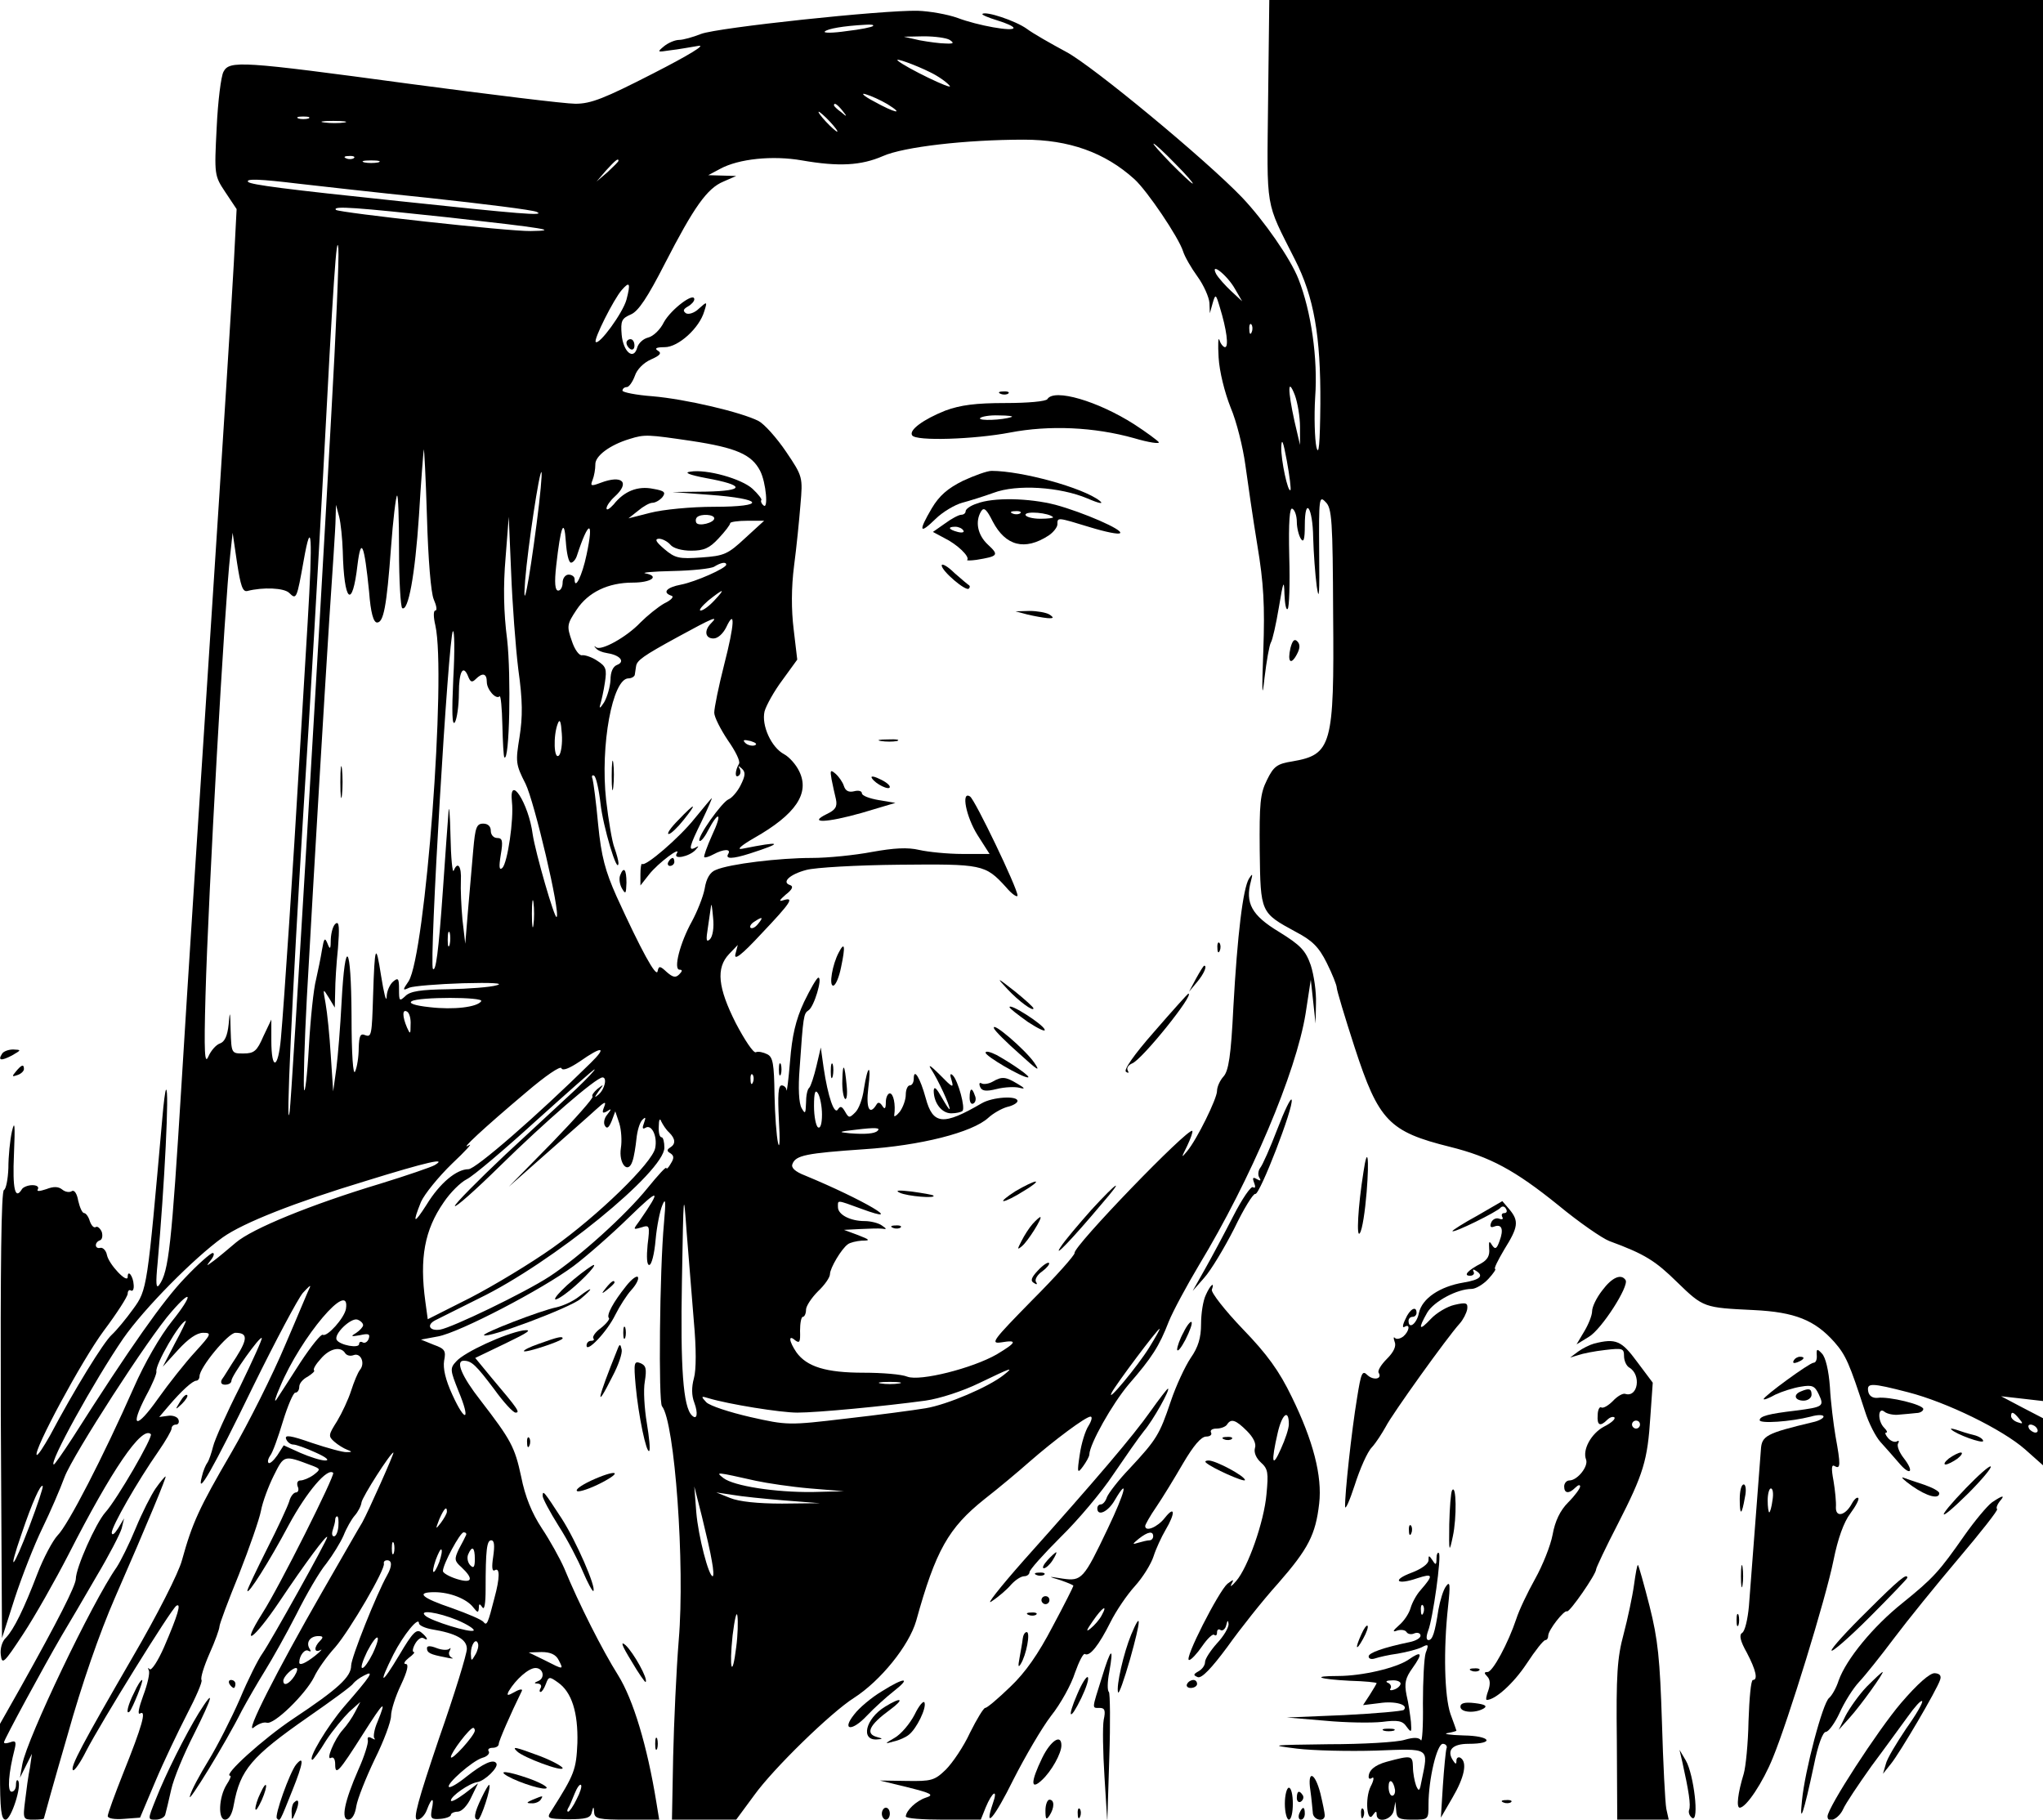 <?xml version="1.0" standalone="no"?>
<!DOCTYPE svg PUBLIC "-//W3C//DTD SVG 20010904//EN"
 "http://www.w3.org/TR/2001/REC-SVG-20010904/DTD/svg10.dtd">
<svg version="1.0" xmlns="http://www.w3.org/2000/svg"
 width="512pt" height="456pt" viewBox="0 0 512 456"
 preserveAspectRatio="xMidYMid meet">

<g transform="translate(0,456) scale(0.1,-0.1)"
fill="#000000" stroke="none">
<path d="M3178 4308 c-3 -279 -8 -249 67 -398 48 -94 65 -192 64 -362 -1 -102
-4 -133 -10 -108 -4 19 -6 76 -3 125 7 96 -10 215 -42 296 -20 51 -86 146
-141 204 -91 95 -375 330 -441 365 -39 21 -83 46 -99 58 -28 20 -103 45 -111
37 -2 -2 14 -9 37 -16 23 -7 41 -15 41 -19 0 -10 -90 6 -140 25 -25 9 -70 17
-100 18 -88 2 -501 -42 -543 -58 -20 -8 -45 -15 -55 -15 -10 0 -27 -7 -38 -16
-18 -15 -17 -15 16 -10 19 2 51 8 70 11 21 4 -23 -23 -113 -69 -123 -63 -156
-76 -195 -76 -26 0 -213 23 -416 50 -422 57 -451 59 -466 30 -6 -11 -14 -74
-17 -140 -6 -118 -6 -120 22 -162 l28 -42 -7 -135 c-4 -75 -29 -473 -56 -886
-27 -412 -61 -939 -75 -1170 -25 -405 -32 -472 -56 -505 -8 -11 -9 4 -4 55 17
190 30 443 21 434 -2 -2 -6 -33 -9 -69 -38 -428 -38 -432 -73 -480 -18 -25
-42 -54 -54 -65 -20 -18 -93 -136 -155 -253 -16 -28 -30 -50 -33 -48 -9 10
113 237 168 311 33 44 60 86 60 93 0 7 4 11 8 8 5 -3 8 4 7 14 -1 22 -15 40
-15 20 0 -18 -47 31 -52 55 -2 11 -10 19 -16 18 -15 -4 -16 14 -1 19 5 2 7 11
4 21 -4 9 -11 15 -15 12 -5 -3 -11 4 -15 15 -3 11 -10 20 -14 20 -5 0 -11 14
-15 31 -3 18 -10 28 -16 24 -6 -4 -17 -2 -24 4 -10 8 -22 8 -40 1 -18 -6 -25
-6 -21 0 3 6 -3 10 -14 10 -11 0 -23 -5 -26 -10 -17 -28 -24 -1 -20 88 3 72 2
87 -5 57 -5 -22 -9 -63 -9 -92 -1 -28 -6 -53 -11 -55 -7 -2 -9 -193 -8 -563
l3 -560 32 100 c18 55 49 134 69 175 20 41 45 99 56 129 21 55 211 350 268
414 53 61 54 42 1 -24 -29 -36 -69 -105 -96 -167 -76 -172 -165 -345 -191
-370 -12 -13 -35 -56 -50 -95 -34 -89 -59 -140 -79 -161 -10 -9 -15 -28 -13
-43 3 -26 8 -21 56 52 29 44 80 134 114 200 108 212 184 323 206 301 6 -7 -85
-164 -114 -196 -24 -27 -74 -139 -74 -167 -1 -18 -44 -103 -138 -271 l-52 -92
0 -120 c0 -95 3 -120 14 -120 14 0 42 87 31 98 -3 3 -5 -2 -5 -11 0 -10 -5
-17 -11 -17 -11 0 -8 46 8 108 4 17 2 21 -11 16 -9 -3 -16 -4 -16 0 0 6 98
187 144 266 18 30 58 98 88 150 31 52 59 106 63 120 l6 25 -15 -25 c-9 -14
-15 -19 -16 -11 0 16 64 128 117 204 18 26 33 52 33 57 0 6 5 10 11 10 6 0 9
6 6 13 -2 6 -14 11 -26 9 l-22 -3 23 27 c33 39 61 64 70 64 4 0 8 5 8 11 0 22
72 109 90 109 31 0 31 -15 2 -61 -16 -24 -31 -50 -36 -56 -4 -8 -1 -13 8 -13
9 0 16 4 16 10 0 12 71 112 76 107 2 -2 -23 -57 -55 -123 -33 -65 -63 -132
-67 -149 -4 -16 -10 -34 -14 -40 -4 -5 -11 -21 -14 -35 -15 -56 28 19 128 225
57 116 113 221 125 235 13 14 20 21 18 15 -3 -5 -30 -71 -62 -145 -31 -74 -92
-196 -135 -270 -81 -139 -98 -176 -124 -270 -8 -31 -63 -139 -122 -240 -128
-221 -159 -279 -151 -286 3 -3 18 18 33 48 36 70 213 356 226 364 13 8 4 -23
-31 -104 -15 -34 -31 -59 -36 -55 -4 5 -5 3 -2 -3 3 -6 -3 -34 -14 -63 -11
-30 -15 -49 -8 -45 17 10 5 -32 -42 -149 -21 -53 -39 -102 -39 -108 0 -6 17
-9 41 -7 l40 3 38 90 c21 50 57 125 79 168 23 44 40 83 37 87 -3 5 6 34 20 66
14 31 25 62 25 68 0 6 22 65 49 131 26 66 51 138 55 159 4 22 19 62 32 88 26
52 25 52 94 26 24 -9 24 -10 6 -24 -11 -8 -26 -14 -33 -14 -7 0 -10 -6 -7 -15
4 -8 1 -15 -4 -15 -6 0 -14 -10 -17 -22 -4 -13 -29 -67 -56 -120 -27 -54 -49
-100 -49 -104 0 -14 55 73 104 165 45 83 97 144 111 130 5 -6 -134 -284 -177
-351 -58 -92 -22 -67 42 28 65 97 120 171 120 162 0 -8 -141 -261 -162 -291
-11 -15 -37 -67 -57 -115 -21 -48 -56 -117 -78 -153 -22 -36 -44 -76 -47 -90
-8 -25 89 132 130 214 14 26 40 71 58 100 18 29 54 93 79 142 25 50 58 107 75
127 16 21 35 52 43 70 7 18 20 41 28 50 8 9 16 24 17 33 2 14 73 125 80 125 3
0 -63 -148 -78 -175 -7 -11 -52 -90 -101 -175 -112 -195 -196 -360 -171 -339
11 9 25 14 32 12 18 -7 98 72 119 114 8 18 32 52 53 75 37 43 127 197 122 210
-1 5 3 8 8 8 13 0 13 -15 0 -38 -26 -46 -90 -206 -90 -226 0 -28 -32 -58 -145
-133 -75 -50 -178 -143 -158 -143 3 0 -1 -10 -9 -22 -20 -32 -22 -88 -4 -88
10 0 18 14 22 38 16 87 44 120 186 219 59 41 110 78 113 84 4 5 15 14 27 20
28 15 18 0 -49 -77 -43 -50 -93 -134 -80 -134 2 0 18 21 34 48 17 26 44 58 58
72 l28 25 -13 -25 c-7 -14 -21 -34 -31 -45 -21 -23 -44 -79 -29 -70 6 3 10 -4
10 -16 0 -30 9 -20 70 76 52 82 60 89 36 30 -8 -18 -11 -37 -8 -41 4 -4 1 -4
-6 0 -9 5 -12 3 -10 -6 1 -7 -9 -40 -24 -73 -35 -80 -44 -125 -25 -125 9 0 17
13 20 34 3 18 24 71 46 117 23 46 41 95 41 109 0 14 11 49 25 78 16 34 20 52
12 52 -7 0 -3 7 7 15 11 8 17 15 13 15 -4 0 -3 9 3 20 6 11 15 18 21 15 14 -9
11 1 -5 14 -12 10 -22 0 -55 -56 -46 -77 -54 -77 -15 1 25 49 64 97 64 78 0
-5 15 -12 32 -15 61 -10 88 -25 88 -49 0 -13 -31 -114 -70 -225 -52 -154 -66
-203 -54 -203 8 0 19 11 24 25 12 32 19 32 12 0 -4 -22 -1 -25 22 -23 14 1 26
6 26 10 0 4 8 8 18 8 10 1 24 16 33 36 l17 35 -34 -26 c-19 -14 -34 -22 -34
-17 0 11 46 43 66 46 19 3 54 37 48 47 -7 12 -33 0 -76 -34 -21 -17 -40 -28
-43 -25 -7 7 58 65 84 73 12 3 19 11 16 16 -4 5 1 9 9 9 9 0 16 4 16 10 0 7
29 74 58 133 2 5 -6 4 -18 -3 -18 -10 -21 -10 -15 2 18 30 50 58 67 58 20 0
25 -26 6 -33 -10 -4 -10 -6 0 -6 7 -1 10 -5 7 -11 -3 -5 -4 -10 0 -10 3 0 9 9
13 20 7 19 9 19 30 4 35 -24 51 -76 49 -152 -3 -67 -7 -78 -64 -168 -14 -21
-13 -22 41 -23 44 0 56 3 59 17 4 16 5 16 6 0 1 -16 12 -18 82 -18 l81 0 -7
43 c-23 142 -58 258 -96 319 -39 62 -98 178 -135 268 -11 25 -36 70 -56 100
-25 38 -42 79 -52 130 -16 74 -25 91 -102 191 -47 60 -63 99 -42 99 20 0 31
-11 77 -72 23 -32 47 -58 53 -58 12 0 7 8 -59 86 l-42 51 77 37 c56 27 68 35
43 32 -46 -8 -146 -54 -167 -77 -17 -18 -16 -22 5 -75 31 -74 18 -82 -15 -10
-18 39 -24 67 -21 86 5 25 2 30 -26 40 l-32 13 43 8 c54 10 261 118 339 176
32 24 95 79 140 123 76 74 82 72 26 -9 -17 -23 -17 -23 4 -17 21 7 22 5 16
-43 -3 -31 -2 -51 4 -51 6 0 13 28 16 63 3 34 11 73 17 87 8 20 9 10 4 -45
-11 -119 -14 -448 -5 -459 32 -39 58 -398 42 -586 -6 -74 -12 -206 -14 -292
l-3 -158 81 0 80 0 45 61 c48 67 193 208 250 244 67 43 138 131 156 193 49
177 81 233 171 305 36 28 86 70 112 93 63 55 142 114 154 114 5 0 3 -10 -5
-23 -8 -12 -18 -44 -22 -72 -7 -46 -6 -49 8 -30 8 11 16 25 16 30 1 27 57 126
98 175 59 68 77 96 101 158 11 27 45 90 76 142 130 215 243 482 267 630 l13
85 6 -55 6 -55 1 51 c1 28 -5 70 -13 95 -13 37 -25 50 -80 84 -68 41 -85 72
-70 127 5 19 4 20 -5 6 -15 -25 -29 -141 -39 -321 -6 -123 -12 -161 -25 -175
-9 -10 -16 -26 -16 -36 0 -19 -50 -121 -75 -151 -15 -18 -15 -17 0 13 9 19 15
36 13 38 -10 9 -299 -290 -295 -306 1 -5 -47 -59 -107 -119 -98 -100 -105
-109 -77 -105 42 7 39 0 -11 -30 -61 -35 -192 -68 -224 -56 -14 6 -63 10 -110
10 -94 0 -142 15 -168 51 -19 28 -21 46 -3 30 11 -8 13 -4 12 24 0 19 3 35 7
35 4 0 8 8 8 18 0 9 14 30 30 46 17 16 30 35 30 43 0 15 29 64 45 75 5 4 21 8
35 9 22 0 21 2 -10 14 l-35 13 40 2 c22 1 47 2 55 1 13 -2 13 -1 0 8 -8 6 -28
11 -43 11 -36 0 -67 16 -67 35 0 18 -5 19 58 -4 119 -44 5 23 -140 83 -26 10
-36 20 -32 29 8 22 35 27 179 37 141 9 272 42 312 79 12 11 33 23 47 27 14 3
26 10 26 15 0 14 -63 10 -90 -6 -96 -56 -122 -54 -140 13 -14 51 -30 77 -30
49 0 -9 -4 -17 -10 -17 -5 0 -10 -10 -10 -23 0 -13 -7 -32 -15 -43 -8 -10 -15
-14 -14 -9 4 27 -2 55 -11 55 -5 0 -10 -10 -10 -22 0 -17 -3 -19 -9 -9 -6 9
-11 10 -15 2 -17 -27 -26 -8 -20 42 8 62 -1 61 -11 -2 -3 -24 -13 -51 -22 -59
-14 -14 -16 -14 -25 2 -8 14 -12 15 -18 6 -9 -15 -25 31 -36 105 l-7 50 -11
-47 c-6 -25 -14 -50 -18 -54 -5 -4 -8 -21 -8 -38 -1 -27 -2 -29 -11 -13 -7 12
-9 50 -5 100 9 131 10 137 22 145 14 8 36 82 25 82 -4 0 -20 -28 -36 -61 -21
-45 -30 -85 -35 -148 -4 -47 -8 -80 -9 -73 0 6 -6 12 -12 12 -9 0 -10 -25 -7
-87 3 -49 2 -74 -2 -58 -4 17 -8 71 -9 122 -1 77 -4 94 -18 101 -10 5 -23 8
-29 5 -6 -2 -28 31 -50 73 -45 89 -50 138 -17 173 l22 23 -6 -23 c-4 -17 15
-3 65 51 74 78 84 93 55 84 -12 -4 -10 0 6 14 17 13 20 21 11 24 -22 7 -1 27
41 38 22 6 126 12 232 13 209 2 216 1 268 -56 15 -18 29 -27 29 -21 0 18 -107
241 -119 248 -23 15 -10 -51 19 -97 l30 -47 -68 0 c-37 0 -86 5 -108 10 -30 7
-63 5 -119 -5 -42 -8 -110 -15 -151 -15 -81 0 -206 -15 -240 -30 -14 -5 -24
-21 -28 -47 -4 -21 -19 -58 -32 -82 -30 -54 -47 -121 -31 -121 8 0 7 -4 -1
-12 -9 -9 -16 -7 -31 6 -17 16 -20 16 -23 2 -3 -17 -41 52 -103 188 -28 63
-38 99 -46 180 -5 56 -12 107 -14 114 -3 7 -1 11 4 8 5 -3 12 -35 16 -70 6
-56 43 -181 45 -149 0 6 -5 24 -10 38 -6 15 -15 69 -21 120 -15 137 16 305 56
305 8 0 16 5 16 10 1 6 2 14 3 20 2 15 17 26 105 74 86 47 104 55 83 34 -18
-18 -15 -38 6 -38 11 0 24 12 32 28 23 49 21 8 -5 -93 -14 -55 -25 -109 -25
-121 0 -11 16 -42 34 -69 19 -27 32 -53 28 -59 -10 -17 -11 -37 -1 -30 5 3 6
11 3 17 -5 9 -4 9 5 1 10 -9 9 -18 -3 -42 -8 -16 -22 -32 -30 -35 -17 -7 -80
-96 -73 -104 3 -3 13 9 21 25 28 53 37 45 11 -10 -13 -29 -22 -54 -20 -56 2
-2 12 1 23 7 26 14 45 14 37 1 -8 -13 10 -13 54 1 87 28 81 32 -19 12 -15 -3
-3 8 30 27 104 59 140 112 113 167 -8 17 -25 36 -38 43 -32 17 -57 72 -49 107
4 15 24 51 45 79 l37 51 -9 76 c-6 49 -6 104 1 159 6 45 13 115 16 153 6 69 6
71 -36 133 -23 34 -54 69 -69 77 -43 22 -183 55 -266 62 -41 3 -75 10 -75 14
0 5 5 9 11 9 5 0 14 12 20 28 5 16 22 33 40 41 23 10 28 16 18 22 -10 6 -4 9
17 9 34 0 87 48 99 90 8 25 7 25 -13 7 -11 -11 -26 -16 -33 -12 -8 6 -7 10 5
17 9 5 16 13 16 18 0 19 -58 -25 -76 -57 -9 -19 -27 -36 -40 -39 -12 -3 -24
-14 -27 -25 -9 -33 -35 -11 -39 32 -3 35 0 41 23 51 19 8 42 43 85 127 73 142
106 189 147 206 l32 14 -35 1 -35 1 30 16 c46 25 131 34 205 21 92 -16 148
-13 203 11 52 23 208 41 353 41 113 0 203 -32 277 -99 32 -29 111 -146 122
-181 4 -13 20 -41 36 -63 16 -22 29 -52 30 -66 l1 -26 7 25 c7 24 8 24 18 -10
17 -55 23 -100 13 -100 -4 0 -11 8 -14 18 -3 9 -4 -10 -2 -44 2 -35 15 -87 30
-125 15 -35 31 -100 37 -144 6 -44 19 -134 30 -201 16 -96 19 -151 15 -265 -4
-106 -3 -124 3 -68 5 42 12 82 16 89 4 6 13 46 20 88 11 66 13 71 14 33 1 -24
4 -41 8 -37 4 3 6 63 4 132 -2 87 1 124 8 119 6 -3 11 -18 11 -33 0 -15 5 -34
10 -42 7 -11 10 -2 10 33 0 75 20 46 21 -31 1 -37 5 -92 9 -122 6 -40 7 -17 6
87 -1 135 0 142 16 125 16 -15 18 -46 19 -282 3 -329 -4 -351 -102 -368 -38
-6 -47 -12 -64 -47 -17 -34 -19 -59 -18 -177 2 -156 2 -155 90 -203 42 -22 58
-38 78 -78 14 -28 25 -56 25 -62 0 -6 20 -73 45 -150 60 -184 86 -211 239
-249 100 -25 162 -58 271 -146 52 -43 110 -83 128 -90 90 -33 116 -50 170
-103 66 -64 67 -64 192 -70 103 -5 153 -25 202 -80 29 -33 38 -54 77 -174 9
-29 27 -64 39 -77 12 -13 32 -36 45 -51 29 -35 41 -25 13 11 -11 14 -18 31
-14 37 3 5 2 8 -3 5 -5 -3 -15 0 -22 8 -7 8 -9 14 -5 14 4 0 2 5 -5 12 -17 17
-16 54 1 40 6 -5 23 -9 37 -7 14 1 33 3 43 4 9 0 17 5 17 10 0 11 -86 32 -115
28 -12 -1 -21 5 -23 16 -4 22 7 22 100 -2 97 -25 236 -93 293 -143 l45 -40 0
59 0 59 -52 27 -53 28 53 -6 52 -6 0 1756 0 1755 -970 0 -969 0 -3 -252z
m-990 187 c-2 -3 -32 -9 -67 -13 -34 -5 -58 -5 -54 -1 7 7 46 14 102 17 13 1
22 0 19 -3z m192 -35 c12 -8 10 -10 -10 -9 -14 0 -43 4 -65 8 l-40 9 50 1 c28
0 57 -4 65 -9z m-49 -81 c19 -9 42 -25 49 -34 11 -13 -111 46 -130 63 -10 9
45 -11 81 -29z m-107 -80 c45 -28 18 -22 -34 7 -25 13 -34 22 -21 18 14 -4 38
-15 55 -25z m-113 -16 c13 -16 12 -17 -3 -4 -10 7 -18 15 -18 17 0 8 8 3 21
-13z m-31 -28 c13 -14 21 -25 18 -25 -2 0 -15 11 -28 25 -13 14 -21 25 -18 25
2 0 15 -11 28 -25z m-1307 8 c-7 -2 -19 -2 -25 0 -7 3 -2 5 12 5 14 0 19 -2
13 -5z m90 -10 c-13 -2 -35 -2 -50 0 -16 2 -5 4 22 4 28 0 40 -2 28 -4z m2082
-103 c27 -27 47 -50 44 -50 -3 0 -27 23 -54 50 -27 28 -47 50 -44 50 3 0 27
-22 54 -50z m-2058 14 c-3 -3 -12 -4 -19 -1 -8 3 -5 6 6 6 11 1 17 -2 13 -5z
m61 -11 c-10 -2 -26 -2 -35 0 -10 3 -2 5 17 5 19 0 27 -2 18 -5z m602 4 c0 -2
-12 -14 -27 -28 l-28 -24 24 28 c23 25 31 32 31 24z m-805 -57 c44 -5 193 -22
330 -36 138 -15 259 -30 270 -35 24 -11 -43 -5 -345 27 -287 30 -370 41 -378
48 -8 9 32 7 123 -4z m381 -85 c240 -27 279 -33 204 -34 -56 -1 -480 46 -488
53 -10 11 51 6 284 -19z m-296 -498 c-29 -534 -99 -1706 -104 -1742 -11 -76 7
306 34 746 17 266 39 651 50 854 25 479 34 609 38 562 2 -21 -6 -210 -18 -420z
m2265 319 l18 -31 -27 25 c-15 14 -32 33 -38 43 -17 33 28 -3 47 -37z m-1525
-27 c-9 -33 -68 -114 -77 -106 -6 6 45 107 65 130 20 23 23 18 12 -24z m1567
-81 c-3 -8 -6 -5 -6 6 -1 11 2 17 5 13 3 -3 4 -12 1 -19z m121 -238 l0 -45
-14 60 c-17 78 -17 111 1 65 7 -19 13 -55 13 -80z m-1525 -35 c112 -17 151
-34 172 -75 15 -29 21 -100 8 -86 -5 4 -7 10 -5 13 2 2 -8 15 -22 28 -27 25
-115 50 -156 43 -17 -2 -3 -8 39 -16 99 -18 99 -32 1 -34 l-85 -1 93 -7 c137
-10 144 -30 12 -30 -59 0 -129 -7 -160 -15 l-55 -14 24 19 c13 11 29 20 36 20
7 0 18 6 25 14 9 12 6 16 -23 21 -39 8 -73 -6 -99 -39 -10 -11 -18 -16 -18
-10 0 6 9 19 20 29 40 36 20 56 -35 35 -24 -9 -26 -8 -20 7 4 10 7 27 7 39 -1
21 36 49 86 64 38 12 46 11 155 -5z m1501 -123 c-6 -8 -24 75 -23 108 1 24 5
14 14 -35 7 -38 11 -72 9 -73z m-2147 -274 c7 -16 9 -28 4 -28 -5 0 -5 -16 0
-37 28 -124 -25 -826 -67 -892 -16 -23 -15 -24 2 -16 11 4 71 9 134 11 73 2
104 0 85 -5 -16 -5 -71 -9 -122 -10 -69 -1 -95 -5 -107 -17 -15 -14 -16 -13
-16 17 0 27 -2 30 -15 19 -8 -7 -16 -24 -16 -39 -1 -14 -7 10 -14 54 -13 84
-16 77 -20 -50 -3 -99 -4 -105 -20 -99 -12 5 -15 -2 -16 -32 0 -22 -4 -48 -9
-59 -5 -12 -9 41 -9 140 -1 181 -16 201 -25 33 -3 -59 -9 -133 -13 -165 l-8
-58 -6 90 c-3 50 -9 108 -13 130 -7 39 -7 39 8 15 l15 -25 1 40 c0 22 3 71 7
109 4 51 3 67 -5 62 -7 -4 -12 -22 -13 -39 0 -26 -2 -28 -8 -12 -7 17 -9 14
-14 -15 -3 -19 -10 -53 -15 -75 -6 -22 -14 -98 -18 -170 -4 -71 -10 -119 -12
-105 -2 14 1 117 7 230 21 375 42 722 56 944 8 121 16 236 16 255 l1 36 8 -30
c4 -16 8 -55 9 -86 3 -129 24 -148 37 -34 9 72 17 51 29 -68 4 -53 11 -77 20
-77 16 0 24 38 35 189 5 68 12 126 15 129 3 3 5 -58 5 -136 0 -77 4 -143 8
-146 15 -9 32 81 42 232 5 85 11 159 12 165 1 7 5 -69 8 -168 3 -107 10 -191
17 -207z m258 191 c-20 -154 -36 -234 -29 -144 7 86 36 277 41 272 2 -3 -3
-60 -12 -128z m445 12 c0 -11 -39 -21 -45 -11 -2 4 -2 10 2 14 10 9 43 7 43
-3z m-491 -379 c11 -78 11 -118 3 -169 -10 -62 -10 -68 15 -117 22 -44 88
-324 78 -334 -5 -6 -53 161 -60 207 -10 78 -60 155 -52 81 5 -43 -11 -152 -24
-165 -8 -7 -9 2 -4 33 6 35 4 42 -9 42 -9 0 -16 8 -16 18 0 11 -7 18 -19 18
-17 0 -20 -10 -25 -66 -3 -36 -9 -103 -13 -150 l-7 -85 -7 60 c-3 33 -5 77 -4
98 2 36 -8 50 -18 25 -3 -7 -7 32 -8 87 -1 55 -4 82 -5 60 -2 -22 -8 -110 -14
-195 -11 -158 -18 -206 -25 -198 -10 10 39 835 50 846 4 4 5 -49 1 -118 -4
-86 -3 -120 4 -110 5 8 10 41 10 73 0 55 11 74 24 40 5 -12 9 -14 18 -5 17 17
28 15 28 -7 0 -19 23 -45 32 -36 3 3 6 -29 7 -72 1 -42 3 -79 5 -81 13 -12 17
206 7 295 -9 69 -10 135 -4 205 l8 103 6 -140 c3 -77 11 -186 18 -243z m569
330 c-44 -41 -53 -45 -110 -49 -56 -4 -66 -2 -93 21 -21 18 -25 25 -14 26 9 0
22 -7 29 -15 7 -9 29 -15 52 -15 32 0 46 6 69 31 16 17 29 34 29 38 0 3 19 6
43 6 l42 0 -47 -43z m-437 -62 c5 0 12 8 15 18 29 89 43 91 24 2 -11 -53 -30
-91 -30 -61 0 6 -7 11 -15 11 -8 0 -15 -9 -15 -20 0 -11 -5 -20 -11 -20 -8 0
-10 19 -5 63 11 98 20 122 24 60 2 -29 7 -53 13 -53z m-660 -150 c-6 -102 -16
-266 -22 -365 -13 -225 -37 -588 -45 -677 -7 -78 -24 -82 -24 -5 l0 52 -20
-42 c-16 -37 -23 -43 -50 -43 -30 0 -30 0 -32 58 -1 49 -2 51 -5 15 -3 -29
-10 -44 -22 -48 -9 -3 -22 -17 -29 -33 -9 -21 -11 10 -7 153 7 255 48 982 62
1105 l6 55 11 -75 c9 -58 14 -74 26 -71 39 10 92 8 105 -5 18 -18 19 -14 36
81 20 113 23 61 10 -155z m1049 145 c0 -9 -77 -43 -113 -50 -37 -7 -48 -20
-24 -28 7 -2 -1 -11 -18 -19 -16 -9 -43 -31 -60 -48 -35 -37 -99 -72 -111 -62
-5 4 -6 3 -1 -2 4 -6 17 -11 30 -13 31 -5 44 -21 24 -29 -11 -4 -17 -18 -17
-38 -1 -17 -8 -42 -16 -56 -9 -14 -13 -17 -10 -7 3 10 9 36 12 57 5 33 3 40
-19 54 -13 9 -31 15 -38 14 -7 -2 -19 14 -26 36 -13 37 -12 42 12 78 29 44 79
68 141 68 46 0 68 16 32 23 -13 2 18 5 67 6 50 1 97 6 105 11 16 10 30 13 30
5z m-30 -90 c-13 -14 -28 -25 -34 -25 -6 0 3 11 19 25 39 31 45 32 15 0z
m-389 -388 c-13 -13 -15 50 -3 80 5 13 8 5 10 -26 2 -24 -2 -49 -7 -54z m490
25 c-7 -2 -18 1 -23 6 -8 8 -4 9 13 5 13 -4 18 -8 10 -11z m-554 -449 c-2 -16
-4 -3 -4 27 0 30 2 43 4 28 2 -16 2 -40 0 -55z m442 -37 c-9 -8 -10 -2 -5 29
3 22 7 47 8 55 1 8 3 -5 5 -29 3 -26 -1 -48 -8 -55z m121 39 c-7 -9 -15 -13
-19 -10 -3 3 1 10 9 15 21 14 24 12 10 -5z m-773 -52 c-3 -10 -5 -4 -5 12 0
17 2 24 5 18 2 -7 2 -21 0 -30z m79 -142 c-10 -15 -69 -22 -129 -15 -38 4 -54
10 -45 15 17 11 181 11 174 0z m-177 -59 c0 -24 -1 -25 -9 -7 -12 28 -12 47 0
40 6 -3 10 -18 9 -33z m451 -96 c-135 -133 -288 -266 -306 -266 -30 0 -72 -35
-105 -89 -32 -50 -36 -48 -14 7 9 20 44 63 78 96 34 32 53 53 42 46 -26 -16
36 42 144 133 48 41 86 67 88 60 3 -7 19 -1 46 17 57 40 69 37 27 -4z m-35
-64 c-28 -26 -108 -100 -178 -165 -70 -66 -127 -124 -127 -129 0 -6 51 39 113
100 112 110 241 222 257 222 12 0 6 -29 -10 -43 -11 -9 -11 -8 0 8 14 19 14
19 -3 6 -9 -8 -15 -16 -12 -19 3 -3 -43 -55 -102 -116 l-108 -110 95 84 c52
46 108 95 123 109 23 21 27 22 21 7 -6 -15 -4 -17 7 -11 12 8 12 6 1 -8 -8 -9
-10 -22 -6 -28 5 -9 10 -5 17 12 l9 24 10 -30 c5 -16 7 -44 4 -62 -6 -39 18
-67 29 -33 4 11 8 37 10 56 2 20 8 41 15 48 8 8 9 6 4 -8 -5 -13 -4 -17 4 -12
15 9 30 -21 24 -51 -7 -37 -144 -170 -257 -250 -55 -39 -148 -95 -206 -125
l-107 -54 -6 44 c-15 109 -2 180 46 249 16 24 42 50 58 58 16 8 93 73 172 145
79 71 145 130 148 130 3 0 -18 -22 -45 -48z m442 16 c-3 -8 -6 -5 -6 6 -1 11
2 17 5 13 3 -3 4 -12 1 -19z m173 -81 c0 -23 -4 -36 -10 -32 -5 3 -10 27 -10
53 0 34 3 43 10 32 5 -8 10 -32 10 -53z m-383 -45 c16 -16 17 -29 2 -38 -8 -5
-8 -9 1 -14 9 -6 10 -12 1 -26 -6 -11 -11 -15 -11 -11 0 5 -21 -18 -47 -50
-54 -67 -171 -173 -246 -222 -63 -41 -244 -128 -274 -133 -26 -4 -35 11 -13
23 8 4 58 29 110 55 184 89 465 318 465 378 0 14 -3 26 -7 26 -5 0 -8 12 -7
28 0 16 3 21 6 12 4 -8 12 -21 20 -28z m522 4 c-7 -7 -31 -9 -69 -6 -31 3 -29
4 15 9 49 6 63 5 54 -3z m-1110 -86 c-9 -5 -70 -26 -135 -46 -176 -53 -322
-113 -363 -148 -20 -17 -45 -38 -56 -46 -19 -14 -19 -14 -6 3 7 9 9 17 4 17
-5 0 -37 -28 -70 -63 -53 -55 -136 -172 -281 -400 -24 -37 -45 -67 -47 -67
-15 0 102 211 174 316 53 76 177 201 249 253 52 37 182 88 357 141 158 49 208
60 174 40z m650 -393 c6 -66 6 -120 0 -141 -6 -22 -6 -43 1 -61 10 -27 7 -45
-6 -32 -22 21 -29 120 -25 337 4 227 4 231 12 120 5 -63 13 -163 18 -223z
m-872 33 c-4 -23 -47 -71 -58 -65 -4 3 -29 -28 -56 -69 -26 -41 -53 -82 -60
-93 -7 -10 -3 5 9 32 52 125 177 272 165 195z m43 -41 c0 -4 -8 -13 -17 -19
-15 -9 -14 -10 9 -6 22 5 26 3 22 -9 -3 -8 -10 -12 -15 -9 -5 3 -9 1 -9 -4 0
-12 -48 -3 -56 10 -9 14 36 57 52 51 8 -3 14 -9 14 -14z m-472 -46 l-30 -58
39 43 c25 27 46 42 62 42 22 0 21 -3 -20 -48 -24 -26 -66 -79 -93 -117 -55
-78 -72 -74 -30 7 16 29 27 56 26 61 -4 16 60 127 74 127 1 0 -11 -26 -28 -57z
m2442 -10 c-29 -47 -109 -143 -94 -113 10 20 115 160 120 160 2 0 -10 -21 -26
-47z m-2015 -14 c4 -6 13 -8 21 -5 18 7 30 -20 16 -37 -5 -6 -15 -30 -22 -52
-7 -22 -23 -56 -35 -76 -22 -35 -23 -38 -7 -52 9 -8 24 -17 32 -20 13 -5 13
-6 -1 -6 -8 -1 -48 10 -87 23 -54 19 -69 21 -65 10 3 -8 11 -14 18 -14 7 0 32
-9 56 -20 27 -12 36 -20 24 -20 -11 0 -39 9 -62 19 l-42 19 -16 -25 c-9 -13
-19 -22 -22 -19 -3 3 -1 11 4 18 6 7 20 46 32 86 12 39 26 72 31 72 6 0 10 7
10 15 0 8 9 19 21 25 11 7 19 14 16 16 -3 3 5 16 17 29 22 26 50 32 61 14z
m1650 -55 c-38 -30 -141 -74 -195 -83 -30 -5 -120 -17 -200 -26 -143 -17 -147
-17 -240 4 -52 12 -101 28 -110 37 -14 15 -13 16 6 10 50 -15 180 -36 222 -36
51 0 218 16 321 30 36 5 94 24 135 44 81 39 89 42 61 20z m-262 -21 c-13 -2
-33 -2 -45 0 -13 2 -3 4 22 4 25 0 35 -2 23 -4z m2807 -88 c11 -13 10 -14 -4
-9 -9 3 -16 10 -16 15 0 13 6 11 20 -6z m45 -25 c3 -5 2 -10 -4 -10 -5 0 -13
5 -16 10 -3 6 -2 10 4 10 5 0 13 -4 16 -10z m-3210 -131 c28 -6 88 -15 135
-19 l85 -7 -79 -2 c-93 -1 -197 15 -223 35 -20 16 -21 16 82 -7z m-1821 -113
c-42 -110 -56 -124 -20 -20 27 80 48 126 53 120 2 -2 -13 -47 -33 -100z m1710
-88 c4 -21 5 -38 2 -38 -10 0 -36 100 -41 160 l-5 65 19 -75 c10 -41 22 -92
25 -112z m181 152 l90 -7 -95 -1 c-61 0 -108 5 -130 14 l-35 14 40 -6 c22 -4
81 -10 130 -14z m-845 -28 c0 -5 -7 -17 -15 -28 -14 -18 -14 -17 -4 9 12 27
19 34 19 19z m-272 -37 c-1 -14 -6 -25 -11 -25 -5 0 -6 7 -3 16 3 9 6 20 6 25
0 5 2 9 5 9 3 0 4 -11 3 -25z m320 -22 c-2 -5 -10 -20 -18 -35 -12 -25 -11
-30 6 -45 32 -30 28 -42 -11 -30 -19 6 -35 15 -35 20 0 17 43 97 52 97 5 0 8
-3 6 -7z m-181 -45 c-3 -7 -5 -2 -5 12 0 14 2 19 5 13 2 -7 2 -19 0 -25z m249
-9 c-4 -26 -3 -38 4 -34 13 8 13 -19 -1 -70 -16 -63 -19 -70 -27 -60 -4 6 -40
21 -79 35 -77 26 -92 40 -44 40 39 0 81 -17 97 -38 11 -14 13 -14 14 -2 0 12
2 12 9 2 5 -8 8 10 8 45 0 99 3 123 14 123 8 0 9 -13 5 -41z m-135 -13 c-14
-36 -22 -33 -9 5 6 16 12 28 14 26 3 -2 0 -16 -5 -31z m89 7 c0 -20 -3 -24
-11 -16 -7 7 -9 19 -6 27 10 24 17 19 17 -11z m655 -221 c-10 -81 -18 -55 -9
30 5 40 10 62 12 49 2 -14 1 -49 -3 -79z m-699 68 c26 -11 44 -23 41 -26 -7
-7 -107 24 -121 37 -18 16 31 9 80 -11z m-344 -52 c-16 -16 -15 -31 1 -23 6 4
1 -3 -13 -14 -24 -19 -40 -26 -40 -17 0 17 14 35 23 29 6 -3 7 -1 3 5 -10 16
1 32 22 32 12 0 13 -3 4 -12z m132 -32 c-10 -20 -21 -36 -26 -36 -5 0 1 18 12
41 26 50 38 46 14 -5z m257 -3 c-10 -17 -10 -16 -11 3 0 23 13 41 18 25 2 -6
-1 -18 -7 -28z m209 -13 c13 -25 13 -25 -36 0 l-39 19 32 1 c22 0 36 -6 43
-20z m-662 -40 c-13 -20 -28 -27 -28 -12 0 10 22 32 32 32 5 0 3 -9 -4 -20z
m452 -137 c-1 -13 -60 -78 -60 -66 0 11 47 73 56 73 2 0 4 -3 4 -7z m255 -172
c-8 -17 -18 -31 -21 -31 -3 0 -3 4 0 9 3 4 10 21 16 36 6 15 13 25 16 22 3 -3
-2 -19 -11 -36z"/>
<path d="M853 2600 c0 -36 2 -50 4 -32 2 17 2 47 0 65 -2 17 -4 3 -4 -33z"/>
<path d="M1570 3701 c0 -6 5 -13 10 -16 6 -3 10 1 10 9 0 9 -4 16 -10 16 -5 0
-10 -4 -10 -9z"/>
<path d="M2508 3573 c7 -3 16 -2 19 1 4 3 -2 6 -13 5 -11 0 -14 -3 -6 -6z"/>
<path d="M2625 3560 c-3 -6 -50 -10 -105 -10 -75 0 -113 -5 -151 -19 -55 -22
-92 -49 -83 -62 9 -15 156 -10 245 7 99 19 211 14 311 -14 37 -11 65 -15 62
-10 -3 4 -31 25 -62 45 -91 58 -200 90 -217 63z m-90 -45 c-23 -8 -83 -10 -79
-3 3 4 24 8 47 7 23 0 38 -2 32 -4z"/>
<path d="M2413 3355 c-38 -19 -59 -37 -78 -69 -34 -58 -31 -66 9 -27 18 18 49
36 67 41 19 5 54 16 79 25 58 22 166 15 235 -14 30 -13 42 -15 31 -6 -42 33
-196 75 -271 75 -11 0 -44 -12 -72 -25z"/>
<path d="M2448 3298 c-16 -5 -28 -14 -28 -19 0 -5 -5 -9 -11 -9 -6 0 -25 -10
-41 -22 l-30 -21 28 -15 c33 -16 65 -47 58 -55 -3 -2 8 -2 23 0 55 9 57 12 29
38 -26 24 -33 58 -17 84 7 11 14 4 29 -26 32 -61 80 -74 140 -35 12 8 22 21
22 28 0 18 -1 18 81 -7 39 -12 73 -19 76 -15 9 8 -92 52 -162 71 -66 17 -156
19 -197 3z m109 -24 c-3 -3 -12 -4 -19 -1 -8 3 -5 6 6 6 11 1 17 -2 13 -5z
m82 -10 c2 -2 -12 -4 -32 -4 -20 0 -37 5 -37 10 0 10 59 5 69 -6z m-225 -33
c4 -5 -3 -7 -14 -4 -23 6 -26 13 -6 13 8 0 17 -4 20 -9z"/>
<path d="M2360 3143 c0 -14 61 -66 68 -58 3 3 3 6 1 8 -2 1 -19 15 -37 31 -17
17 -32 25 -32 19z"/>
<path d="M2575 3020 c17 -4 39 -8 50 -9 16 -1 17 1 5 9 -8 5 -31 9 -50 9 l-35
-1 30 -8z"/>
<path d="M3234 2936 c-8 -35 1 -44 16 -16 8 15 9 25 1 33 -7 7 -12 2 -17 -17z"/>
<path d="M2208 2703 c12 -2 30 -2 40 0 9 3 -1 5 -23 4 -22 0 -30 -2 -17 -4z"/>
<path d="M1533 2615 c0 -33 2 -45 4 -27 2 18 2 45 0 60 -2 15 -4 0 -4 -33z"/>
<path d="M2084 2607 c3 -15 8 -38 11 -50 4 -19 -2 -27 -23 -37 -49 -24 0 -22
88 3 l84 25 -42 7 c-23 4 -42 11 -42 17 0 6 -9 8 -20 5 -13 -3 -21 1 -25 13
-3 10 -13 24 -21 31 -13 11 -14 9 -10 -14z"/>
<path d="M2185 2610 c9 -15 45 -32 45 -22 0 5 -12 14 -26 20 -14 7 -23 8 -19
2z"/>
<path d="M1741 2509 c-38 -48 -124 -122 -132 -114 -2 2 -4 -10 -4 -26 l0 -28
22 28 c22 28 82 73 69 52 -10 -16 31 -8 47 9 9 10 9 11 0 6 -19 -10 -16 2 16
67 15 31 26 57 25 57 -1 0 -20 -23 -43 -51z"/>
<path d="M1700 2505 c-19 -19 -30 -35 -24 -35 5 0 22 16 37 35 36 45 30 45
-13 0z"/>
<path d="M1675 2400 c-3 -5 -1 -10 4 -10 6 0 11 5 11 10 0 6 -2 10 -4 10 -3 0
-8 -4 -11 -10z"/>
<path d="M1554 2366 c-3 -8 -1 -23 5 -33 9 -15 10 -13 11 15 0 34 -7 42 -16
18z"/>
<path d="M3051 2184 c0 -11 3 -14 6 -6 3 7 2 16 -1 19 -3 4 -6 -2 -5 -13z"/>
<path d="M2102 2173 c-16 -30 -25 -83 -14 -83 6 0 15 21 20 47 11 52 9 65 -6
36z"/>
<path d="M2997 2107 l-17 -32 20 24 c17 20 26 41 18 41 -2 0 -11 -15 -21 -33z"/>
<path d="M2525 2081 c28 -30 65 -57 65 -48 0 3 -21 22 -47 43 -46 36 -47 36
-18 5z"/>
<path d="M2893 1975 c-52 -59 -78 -97 -71 -101 6 -4 8 -3 4 4 -3 6 2 13 11 17
24 8 159 176 141 175 -1 0 -40 -43 -85 -95z"/>
<path d="M2530 2036 c0 -3 21 -19 46 -37 26 -17 45 -26 42 -19 -4 13 -88 67
-88 56z"/>
<path d="M2491 1983 c2 -6 31 -35 64 -64 45 -41 54 -47 37 -22 -23 33 -108
106 -101 86z"/>
<path d="M5 1919 c-11 -17 -2 -18 25 -4 24 14 24 14 3 15 -12 0 -25 -5 -28
-11z"/>
<path d="M2470 1922 c0 -9 91 -62 106 -62 10 0 -37 33 -78 56 -16 8 -28 11
-28 6z"/>
<path d="M1952 1880 c0 -14 2 -19 5 -12 2 6 2 18 0 25 -3 6 -5 1 -5 -13z"/>
<path d="M2082 1875 c0 -16 2 -22 5 -12 2 9 2 23 0 30 -3 6 -5 -1 -5 -18z"/>
<path d="M2334 1880 c18 -28 46 -89 46 -99 -1 -3 -9 10 -20 29 -13 23 -19 29
-20 17 0 -31 20 -57 44 -57 12 0 25 3 28 6 8 7 -11 76 -24 89 -7 7 -8 2 -3
-13 6 -20 1 -17 -30 15 -22 22 -31 28 -21 13z"/>
<path d="M40 1875 c-11 -13 -10 -14 4 -9 9 3 16 10 16 15 0 13 -6 11 -20 -6z"/>
<path d="M2111 1853 c-1 -23 3 -44 7 -47 4 -2 6 12 4 32 -5 56 -10 62 -11 15z"/>
<path d="M2487 1849 c-9 -5 -22 -7 -27 -4 -5 3 -7 0 -4 -8 4 -11 14 -13 42 -6
20 5 46 6 57 3 15 -4 14 -1 -5 10 -30 18 -39 19 -63 5z"/>
<path d="M2430 1809 c0 -11 4 -18 10 -14 5 3 7 12 3 20 -7 21 -13 19 -13 -6z"/>
<path d="M3201 1730 c-18 -47 -37 -90 -43 -97 -5 -7 -6 -18 -2 -24 5 -8 3 -9
-6 -4 -10 6 -12 4 -7 -9 4 -10 3 -15 -3 -11 -5 3 -27 -29 -49 -72 -22 -43 -54
-103 -71 -133 l-31 -55 29 33 c17 19 50 74 75 123 24 50 48 89 53 87 11 -3 97
219 91 236 -2 6 -18 -27 -36 -74z"/>
<path d="M3417 1623 c-14 -88 -18 -168 -9 -153 6 8 13 54 17 103 7 88 2 118
-8 50z"/>
<path d="M2545 1575 c-22 -14 -35 -25 -30 -25 6 0 28 11 50 25 22 13 36 24 30
24 -5 0 -28 -11 -50 -24z"/>
<path d="M2735 1528 c-31 -35 -66 -76 -77 -93 -21 -32 30 21 103 108 59 68 41
58 -26 -15z"/>
<path d="M2255 1571 c19 -9 93 -15 84 -7 -2 2 -26 6 -54 10 -34 4 -43 3 -30
-3z"/>
<path d="M3703 1514 c-35 -19 -63 -37 -63 -39 0 -7 114 49 121 59 4 4 10 3 13
-3 4 -6 2 -11 -4 -11 -6 0 -8 -4 -5 -10 3 -5 0 -7 -8 -4 -8 3 -17 -2 -20 -10
-4 -10 -1 -13 7 -10 20 8 25 -7 14 -36 -7 -20 -11 -22 -19 -10 -7 12 -8 9 -7
-9 2 -17 -4 -28 -20 -37 -33 -17 -46 -31 -28 -31 8 0 12 5 9 10 -3 6 -1 7 5 3
22 -13 12 -23 -30 -30 -60 -10 -104 -40 -112 -76 -5 -27 -26 -43 -26 -20 0 6
5 10 10 10 6 0 10 5 10 10 0 19 -17 10 -28 -16 -7 -14 -8 -23 -2 -19 15 9 12
-11 -3 -24 -8 -6 -17 -8 -21 -4 -4 4 -4 0 -1 -9 5 -11 -2 -26 -19 -43 -15 -15
-24 -30 -21 -35 10 -16 -13 -20 -28 -6 -13 13 -16 6 -26 -57 -14 -84 -31 -243
-30 -272 0 -11 11 13 24 53 13 41 32 84 43 95 11 12 26 36 35 52 15 30 154
224 185 258 9 10 17 26 19 36 2 16 -2 18 -32 11 -18 -4 -45 -20 -59 -35 -30
-32 -33 -26 -9 16 17 28 75 59 111 59 10 0 29 11 42 25 13 14 20 25 17 25 -4
0 7 22 23 49 35 56 37 71 13 100 l-18 21 -62 -36z"/>
<path d="M2588 1493 c-9 -10 -21 -29 -28 -43 -11 -21 -11 -23 1 -13 15 12 53
73 46 73 -2 0 -11 -8 -19 -17z"/>
<path d="M2238 1483 c7 -3 16 -2 19 1 4 3 -2 6 -13 5 -11 0 -14 -3 -6 -6z"/>
<path d="M2601 1376 c-17 -18 -19 -26 -10 -31 7 -5 10 -4 5 3 -3 6 4 18 16 26
12 9 19 18 17 21 -3 3 -16 -6 -28 -19z"/>
<path d="M1438 1354 c-49 -41 -65 -68 -22 -37 32 23 81 73 72 73 -3 0 -26 -16
-50 -36z"/>
<path d="M1569 1337 c-32 -40 -50 -73 -43 -80 3 -2 -6 -14 -20 -25 -14 -10
-22 -22 -19 -26 3 -3 1 -6 -5 -6 -7 0 -12 -5 -12 -12 0 -19 51 34 72 77 11 22
29 50 40 62 11 12 19 26 17 32 -2 6 -16 -4 -30 -22z"/>
<path d="M4016 1327 c-15 -19 -26 -42 -26 -53 0 -10 -9 -33 -20 -51 l-19 -32
31 19 c32 19 101 127 92 142 -11 17 -34 7 -58 -25z"/>
<path d="M1519 1333 c-13 -16 -12 -17 4 -4 9 7 17 15 17 17 0 8 -8 3 -21 -13z"/>
<path d="M3022 1315 c-7 -14 -12 -47 -12 -73 0 -34 -7 -58 -26 -85 -14 -21
-37 -70 -50 -109 -28 -83 -35 -95 -103 -168 -28 -29 -53 -62 -57 -72 -3 -10
-10 -18 -15 -18 -5 0 -9 -4 -9 -10 0 -21 27 -9 44 21 36 61 26 20 -18 -72 -60
-126 -65 -132 -113 -125 -38 6 -38 6 -5 -4 17 -6 32 -12 32 -14 0 -2 -23 -48
-52 -102 -36 -69 -68 -115 -106 -151 -30 -29 -58 -53 -63 -53 -4 0 -21 -28
-38 -62 -16 -35 -44 -76 -61 -93 -28 -27 -36 -29 -98 -28 l-67 1 70 -17 c60
-15 67 -19 45 -26 -24 -8 -49 -32 -50 -47 0 -5 42 -8 94 -8 l94 0 12 30 c17
41 32 49 18 10 -23 -68 4 -36 52 61 29 57 71 129 94 159 24 30 51 79 60 108
10 28 21 50 25 47 12 -7 35 22 64 80 14 28 41 68 61 90 20 22 41 56 47 75 6
19 20 49 30 66 25 42 24 63 -2 30 -18 -23 -49 -36 -49 -20 0 3 12 25 28 48 15
22 45 71 67 109 26 44 45 67 58 67 10 0 15 5 12 10 -3 6 3 10 14 10 11 0 23 5
26 10 10 16 22 12 50 -16 16 -16 24 -32 20 -43 -3 -11 3 -25 15 -36 18 -16 19
-26 14 -79 -6 -70 -47 -185 -76 -218 -11 -13 -16 -16 -12 -8 7 13 6 13 -10 1
-22 -19 -110 -191 -96 -191 5 0 20 16 33 35 13 19 27 32 30 28 4 -3 7 -1 7 6
0 7 4 10 9 6 5 -3 12 3 14 12 3 13 5 14 6 3 0 -9 -12 -30 -29 -48 -16 -18 -30
-39 -30 -47 0 -8 -7 -18 -16 -23 -14 -8 -14 -10 -2 -15 10 -3 34 22 74 76 32
45 89 117 127 159 76 87 94 122 103 200 8 69 -15 158 -69 268 -31 64 -61 106
-123 170 -45 47 -79 91 -77 98 8 22 -4 12 -15 -13z m208 -324 c0 -11 -9 -38
-20 -62 -22 -50 -25 -34 -8 40 11 48 28 61 28 22z m-340 -281 c0 -5 -4 -10 -9
-10 -5 0 -18 -3 -28 -6 -16 -5 -16 -4 1 10 23 18 36 20 36 6z m-129 -198 c-5
-10 -18 -25 -28 -33 -12 -10 -11 -5 6 19 24 35 38 43 22 14z"/>
<path d="M1450 1310 c-14 -11 -38 -22 -55 -26 -40 -8 -187 -65 -182 -70 8 -9
214 68 242 91 35 29 31 33 -5 5z"/>
<path d="M2966 1221 c-9 -16 -16 -36 -16 -43 1 -7 10 4 21 25 11 22 18 41 15
44 -2 3 -12 -9 -20 -26z"/>
<path d="M1562 1220 c0 -14 2 -19 5 -12 2 6 2 18 0 25 -3 6 -5 1 -5 -13z"/>
<path d="M1352 1193 c-24 -8 -41 -17 -39 -19 4 -5 97 26 97 32 0 6 -11 4 -58
-13z"/>
<path d="M3995 1193 c-11 -3 -29 -12 -40 -20 l-20 -15 20 6 c11 4 41 10 68 13
43 5 47 4 47 -15 0 -12 6 -25 13 -29 31 -18 22 -76 -10 -66 -6 2 -20 -6 -31
-18 -11 -11 -24 -19 -29 -16 -4 3 -9 -6 -9 -19 -2 -26 6 -30 24 -12 6 6 14 9
18 6 3 -4 -8 -14 -26 -23 -32 -17 -55 -58 -45 -83 6 -17 -22 -52 -42 -52 -7 0
-13 -7 -13 -15 0 -18 12 -19 28 -3 7 7 12 8 12 3 0 -5 -13 -23 -30 -40 -20
-20 -33 -47 -39 -81 -5 -27 -25 -77 -44 -111 -19 -34 -40 -78 -47 -100 -20
-60 -59 -133 -72 -133 -9 0 -9 -3 -1 -11 8 -8 8 -20 3 -35 -5 -13 -7 -24 -4
-24 21 0 67 41 100 91 21 32 42 59 47 59 4 0 7 5 7 11 0 14 40 65 47 61 6 -4
73 93 73 105 0 4 24 55 54 113 65 127 75 160 82 270 l6 85 -39 52 c-39 53 -53
60 -108 46z m115 -203 c0 -5 -4 -10 -10 -10 -5 0 -10 5 -10 10 0 6 5 10 10 10
6 0 10 -4 10 -10z"/>
<path d="M1548 1180 c-52 -129 -58 -159 -13 -69 15 28 25 58 23 67 -3 14 -5
15 -10 2z"/>
<path d="M4553 1164 c1 -10 -2 -19 -8 -19 -10 0 -125 -84 -125 -91 0 -3 13 2
29 11 17 8 45 17 64 20 29 5 35 2 45 -19 14 -30 12 -32 -58 -41 -68 -8 -90
-14 -90 -24 0 -9 77 -4 128 9 17 5 32 5 32 0 0 -4 -12 -11 -27 -14 -117 -28
-128 -34 -130 -69 -5 -62 -25 -331 -30 -392 -3 -33 -10 -63 -17 -67 -8 -5 -5
-20 12 -50 23 -44 28 -68 15 -68 -5 0 -9 -46 -11 -103 -1 -56 -7 -115 -12
-132 -15 -49 -19 -85 -10 -85 16 0 58 63 83 125 38 92 133 400 152 495 11 55
26 96 42 117 14 19 23 36 20 39 -3 3 -10 -3 -16 -14 -16 -30 -41 -36 -40 -9 1
12 -2 42 -6 66 -6 32 -5 42 3 37 15 -9 15 4 2 75 -5 30 -12 85 -14 123 -3 42
-11 75 -20 84 -12 13 -14 12 -13 -4z m-111 -364 c-2 -16 -6 -30 -8 -30 -2 0
-4 14 -4 30 0 17 4 30 8 30 5 0 7 -13 4 -30z"/>
<path d="M4495 1150 c-3 -6 1 -7 9 -4 18 7 21 14 7 14 -6 0 -13 -4 -16 -10z"/>
<path d="M1593 1088 c7 -76 27 -171 34 -164 3 3 0 34 -6 70 -6 36 -9 83 -5
104 5 32 3 40 -11 46 -16 6 -17 1 -12 -56z"/>
<path d="M2883 1023 c-43 -61 -133 -167 -318 -374 -60 -68 -96 -114 -80 -102
17 11 39 30 49 42 11 12 25 21 33 21 7 0 13 5 13 10 0 6 35 45 78 88 43 42
103 113 132 157 30 44 64 93 77 109 23 27 67 106 60 106 -2 0 -22 -26 -44 -57z"/>
<path d="M4513 1073 c-20 -8 -15 -23 7 -23 11 0 20 7 20 15 0 15 -6 17 -27 8z"/>
<path d="M451 1047 c-13 -21 -12 -21 5 -5 10 10 16 20 13 22 -3 3 -11 -5 -18
-17z"/>
<path d="M4890 978 c11 -12 80 -37 80 -29 0 5 -11 12 -24 15 -13 3 -32 9 -43
13 -10 3 -16 4 -13 1z"/>
<path d="M1321 944 c0 -11 3 -14 6 -6 3 7 2 16 -1 19 -3 4 -6 -2 -5 -13z"/>
<path d="M3068 953 c7 -3 16 -2 19 1 4 3 -2 6 -13 5 -11 0 -14 -3 -6 -6z"/>
<path d="M4884 905 c-10 -8 -14 -15 -8 -15 5 0 19 7 30 15 10 8 14 15 8 15 -5
0 -19 -7 -30 -15z"/>
<path d="M3022 895 c13 -13 98 -51 98 -44 0 10 -73 49 -91 49 -7 0 -10 -2 -7
-5z"/>
<path d="M4927 831 c-77 -80 -73 -91 5 -14 34 34 60 65 57 68 -3 3 -31 -22
-62 -54z"/>
<path d="M1480 849 c-25 -12 -40 -23 -33 -26 6 -2 33 7 60 21 58 30 36 34 -27
5z"/>
<path d="M390 830 c-11 -16 -34 -61 -50 -100 -16 -39 -38 -83 -48 -98 -61 -87
-224 -428 -236 -493 l-6 -34 15 30 15 30 -5 -35 c-4 -19 -9 -56 -12 -82 -6
-47 -5 -48 21 -48 14 0 26 1 26 3 0 1 26 95 59 208 36 129 81 258 119 345 84
192 130 304 127 304 -2 0 -13 -13 -25 -30z"/>
<path d="M4792 836 c37 -26 68 -34 68 -18 0 5 -17 14 -37 21 -21 7 -45 15 -53
18 -8 3 2 -7 22 -21z"/>
<path d="M4360 803 c0 -43 5 -41 13 5 4 18 2 32 -3 32 -6 0 -10 -16 -10 -37z"/>
<path d="M3639 825 c-3 -5 -6 -44 -7 -85 -1 -71 0 -73 9 -30 10 46 9 133 -2
115z"/>
<path d="M1360 811 c0 -6 18 -40 40 -75 22 -34 49 -86 61 -115 12 -28 24 -50
26 -48 8 8 -43 125 -79 181 -45 69 -48 73 -48 57z"/>
<path d="M4992 795 c-12 -9 -43 -46 -69 -83 -63 -90 -77 -106 -155 -169 -74
-59 -141 -141 -160 -194 -6 -19 -17 -38 -24 -44 -16 -12 -61 -183 -68 -257 -7
-65 4 -33 30 89 10 50 22 83 30 83 6 0 22 21 34 47 12 27 34 62 49 78 16 17
55 66 88 110 33 44 106 134 161 199 56 66 100 122 97 124 -3 3 0 11 6 19 15
17 9 17 -19 -2z"/>
<path d="M3531 724 c0 -11 3 -14 6 -6 3 7 2 16 -1 19 -3 4 -6 -2 -5 -13z"/>
<path d="M2625 650 c-10 -11 -14 -20 -9 -20 5 0 15 9 22 20 7 11 11 20 9 20
-2 0 -12 -9 -22 -20z"/>
<path d="M3600 654 c0 -16 -2 -17 -10 -4 -9 13 -10 13 -10 0 0 -9 -18 -22 -42
-31 -51 -19 -38 -32 14 -14 40 13 41 8 8 -30 -10 -11 -21 -31 -25 -45 -4 -14
-17 -33 -29 -43 -16 -14 -17 -18 -4 -13 10 3 20 1 23 -4 3 -5 12 -7 20 -3 8 3
15 0 15 -6 0 -6 -12 -13 -27 -16 -67 -14 -103 -27 -103 -36 0 -6 7 -8 16 -5 9
3 34 9 57 12 23 4 50 11 60 16 17 9 18 7 10 -14 -4 -12 -7 -70 -7 -127 1 -57
-2 -98 -5 -92 -5 7 -17 8 -41 1 -19 -6 -105 -11 -190 -11 -146 -2 -151 -2 -80
-11 41 -5 130 -7 198 -5 137 5 132 9 115 -74 -5 -28 -7 -30 -14 -14 -4 11 -8
32 -8 47 -1 29 -3 30 -66 13 -29 -8 -45 -21 -45 -38 0 -5 4 -6 9 -2 5 3 4 -7
-4 -22 -15 -30 -9 -95 6 -71 7 10 9 10 9 1 0 -23 38 -14 43 10 l4 22 2 -22 c1
-20 7 -23 41 -23 40 0 40 0 40 38 0 63 21 152 36 152 7 0 12 -6 9 -12 -2 -7
-6 -49 -9 -93 l-5 -80 29 50 c30 51 38 89 20 100 -5 3 -10 0 -10 -7 0 -10 -2
-10 -9 1 -16 25 -1 41 39 41 68 0 56 20 -12 21 -35 1 -53 4 -40 6 12 2 22 5
22 6 0 1 -7 20 -15 42 -15 44 -18 160 -6 269 6 55 5 65 -5 51 -7 -9 -15 -36
-19 -58 -9 -59 -15 -77 -25 -77 -6 0 -6 9 -1 23 12 30 34 188 27 195 -3 3 -6
-3 -6 -14z m-33 -136 c-3 -8 -6 -5 -6 6 -1 11 2 17 5 13 3 -3 4 -12 1 -19z
m-71 -443 c1 -8 -2 -15 -7 -15 -5 0 -9 10 -9 22 0 23 12 17 16 -7z"/>
<path d="M4363 610 c0 -25 2 -35 4 -22 2 12 2 32 0 45 -2 12 -4 2 -4 -23z"/>
<path d="M4095 588 c-4 -29 -16 -85 -26 -123 -16 -59 -19 -102 -17 -268 l1
-197 64 0 65 0 -6 27 c-3 16 -8 114 -11 218 -5 157 -10 207 -31 290 -14 55
-27 101 -29 103 -2 2 -6 -21 -10 -50z"/>
<path d="M2598 613 c7 -3 16 -2 19 1 4 3 -2 6 -13 5 -11 0 -14 -3 -6 -6z"/>
<path d="M4679 522 c-49 -48 -89 -92 -89 -98 0 -6 43 31 95 83 52 52 95 97 95
99 0 13 -21 -4 -101 -84z"/>
<path d="M2610 550 c0 -5 5 -10 10 -10 6 0 10 5 10 10 0 6 -4 10 -10 10 -5 0
-10 -4 -10 -10z"/>
<path d="M2578 513 c7 -3 16 -2 19 1 4 3 -2 6 -13 5 -11 0 -14 -3 -6 -6z"/>
<path d="M4352 500 c0 -14 2 -19 5 -12 2 6 2 18 0 25 -3 6 -5 1 -5 -13z"/>
<path d="M2835 464 c-19 -46 -38 -129 -33 -145 2 -6 15 31 30 83 28 100 29
124 3 62z"/>
<path d="M3412 465 c-17 -37 -14 -45 4 -12 9 16 14 31 11 33 -2 2 -9 -7 -15
-21z"/>
<path d="M2563 453 c-1 -10 -5 -31 -8 -48 -4 -21 -3 -25 3 -15 14 22 25 80 15
80 -5 0 -9 -8 -10 -17z"/>
<path d="M1582 398 c18 -31 35 -55 36 -53 7 7 -30 73 -50 92 -14 12 -10 0 14
-39z"/>
<path d="M1070 430 c0 -12 8 -16 45 -23 17 -4 24 -4 17 -1 -6 3 -9 11 -5 17 3
7 3 9 -1 5 -5 -4 -19 -3 -32 2 -15 6 -24 6 -24 0z"/>
<path d="M2761 355 c-25 -80 -25 -75 -5 -75 13 0 15 -7 10 -30 -3 -17 -2 -81
2 -143 l7 -112 5 160 c3 88 2 162 -1 165 -4 3 -4 25 1 50 12 67 4 61 -19 -15z"/>
<path d="M3530 401 c-31 -21 -116 -41 -177 -41 -69 0 -48 -8 30 -12 37 -1 67
-4 67 -6 0 -1 -8 -15 -17 -29 l-17 -26 41 5 c39 6 74 -4 61 -17 -3 -3 -70 -9
-149 -13 l-144 -6 95 -8 c52 -5 117 -6 144 -3 39 5 51 3 61 -12 12 -16 13 -15
11 12 -2 17 -6 47 -11 67 -6 30 -3 43 15 68 27 38 23 44 -10 21z m-20 -60 c0
-5 -7 -12 -16 -15 -8 -3 -13 -2 -9 3 3 5 -1 12 -7 14 -7 3 -3 6 10 6 12 1 22
-3 22 -8z"/>
<path d="M3688 373 c7 -3 16 -2 19 1 4 3 -2 6 -13 5 -11 0 -14 -3 -6 -6z"/>
<path d="M4678 333 c-20 -21 -43 -54 -53 -73 l-17 -35 27 30 c29 32 88 115 83
115 -2 0 -20 -17 -40 -37z"/>
<path d="M4764 292 c-58 -68 -184 -262 -184 -284 0 -19 28 -6 39 18 6 14 39
63 71 108 33 44 74 101 91 124 17 24 33 42 36 39 3 -3 -15 -34 -40 -69 -24
-36 -48 -75 -51 -89 l-7 -24 20 25 c22 27 115 185 123 210 4 11 -1 16 -13 17
-12 1 -43 -26 -85 -75z"/>
<path d="M2700 315 c-27 -62 -19 -70 10 -10 12 25 20 49 16 52 -3 3 -15 -16
-26 -42z"/>
<path d="M336 318 c-15 -29 -22 -57 -11 -47 7 8 36 79 31 79 -3 0 -12 -14 -20
-32z"/>
<path d="M575 340 c3 -5 8 -10 11 -10 2 0 4 5 4 10 0 6 -5 10 -11 10 -5 0 -7
-4 -4 -10z"/>
<path d="M2209 321 c-25 -15 -56 -41 -68 -57 -33 -41 -6 -44 32 -3 18 19 48
46 67 61 46 36 26 35 -31 -1z"/>
<path d="M2975 340 c-3 -5 1 -10 9 -10 9 0 16 5 16 10 0 6 -4 10 -9 10 -6 0
-13 -4 -16 -10z"/>
<path d="M498 267 c-33 -54 -83 -153 -108 -217 -20 -50 -20 -50 0 -50 12 0 22
6 24 12 2 7 9 36 15 63 6 28 32 90 57 139 48 96 54 120 12 53z"/>
<path d="M2218 283 c-49 -30 -62 -85 -20 -82 15 1 15 2 0 6 -30 8 -20 30 32
68 38 28 30 34 -12 8z"/>
<path d="M2292 263 c-12 -23 -34 -49 -50 -58 -26 -15 -26 -16 -2 -9 14 3 31
11 38 17 19 15 44 66 39 80 -2 7 -14 -7 -25 -30z"/>
<path d="M3660 283 c0 -15 38 -17 59 -4 9 6 2 10 -23 13 -25 3 -36 0 -36 -9z"/>
<path d="M3468 223 c6 -2 18 -2 25 0 6 3 1 5 -13 5 -14 0 -19 -2 -12 -5z"/>
<path d="M1642 190 c0 -14 2 -19 5 -12 2 6 2 18 0 25 -3 6 -5 1 -5 -13z"/>
<path d="M2612 155 c-29 -60 -30 -83 -1 -56 24 22 49 67 49 87 0 30 -27 12
-48 -31z"/>
<path d="M1296 171 c15 -15 114 -52 114 -42 0 4 -25 18 -56 30 -62 23 -73 26
-58 12z"/>
<path d="M4216 145 c16 -72 22 -109 17 -121 -2 -6 1 -15 8 -20 18 -10 4 109
-16 144 l-16 27 7 -30z"/>
<path d="M742 138 c-16 -20 -55 -129 -48 -135 8 -8 7 -9 39 71 27 67 30 89 9
64z"/>
<path d="M1272 109 c32 -18 98 -38 98 -29 0 4 -21 15 -47 24 -52 18 -77 20
-51 5z"/>
<path d="M3284 73 c3 -21 5 -46 6 -55 0 -19 30 -26 30 -7 0 5 -5 30 -11 55
-14 54 -33 59 -25 7z"/>
<path d="M652 65 c-7 -14 -12 -31 -12 -38 1 -7 7 3 16 22 17 39 13 54 -4 16z"/>
<path d="M1207 55 c-19 -39 -21 -55 -9 -55 7 0 34 82 28 87 -1 2 -10 -13 -19
-32z"/>
<path d="M3220 40 c0 -22 5 -40 10 -40 6 0 10 18 10 40 0 22 -4 40 -10 40 -5
0 -10 -18 -10 -40z"/>
<path d="M3250 54 c0 -8 5 -12 10 -9 6 4 8 11 5 16 -9 14 -15 11 -15 -7z"/>
<path d="M1335 50 c-16 -7 -17 -9 -3 -9 9 -1 20 4 23 9 7 11 7 11 -20 0z"/>
<path d="M737 43 c-4 -3 -7 -16 -6 -27 0 -19 1 -19 10 3 10 24 8 36 -4 24z"/>
<path d="M2620 23 c0 -22 2 -25 10 -13 13 20 13 40 0 40 -5 0 -10 -12 -10 -27z"/>
<path d="M3768 43 c7 -3 16 -2 19 1 4 3 -2 6 -13 5 -11 0 -14 -3 -6 -6z"/>
<path d="M2210 15 c0 -8 5 -15 10 -15 6 0 10 7 10 15 0 8 -4 15 -10 15 -5 0
-10 -7 -10 -15z"/>
<path d="M2701 14 c0 -11 3 -14 6 -6 3 7 2 16 -1 19 -3 4 -6 -2 -5 -13z"/>
<path d="M3256 15 c-3 -8 -1 -15 4 -15 6 0 10 7 10 15 0 19 -6 19 -14 0z"/>
<path d="M3411 14 c0 -11 3 -14 6 -6 3 7 2 16 -1 19 -3 4 -6 -2 -5 -13z"/>
</g>
</svg>
